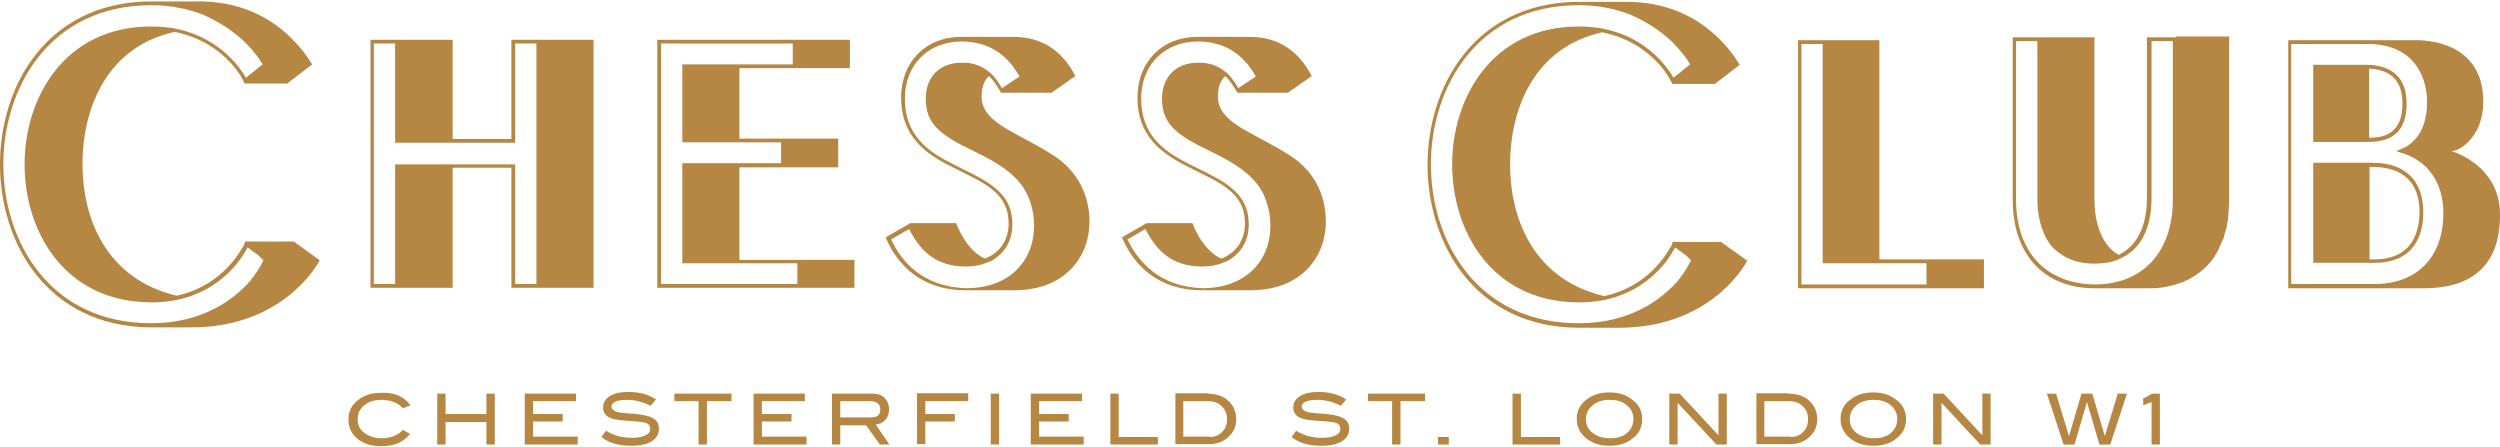 <?xml version="1.0" encoding="utf-8"?>
<!-- Generator: Adobe Illustrator 15.1.0, SVG Export Plug-In . SVG Version: 6.00 Build 0)  -->
<!DOCTYPE svg PUBLIC "-//W3C//DTD SVG 1.1//EN" "http://www.w3.org/Graphics/SVG/1.1/DTD/svg11.dtd">
<svg version="1.1" id="Layer_1" xmlns="http://www.w3.org/2000/svg" xmlns:xlink="http://www.w3.org/1999/xlink" x="0px" y="0px"
	 width="300px" height="53.648px" viewBox="0 0 300 53.648" enable-background="new 0 0 300 53.648" xml:space="preserve">
<g>
	<g>
		<path fill="#B68643" d="M49.266,48.641l-0.899,0.348c-0.601-0.656-1.5-1.004-2.601-1.004c-0.85,0-1.55,0.203-2.05,0.656
			c-0.552,0.445-0.8,1-0.8,1.648c0,0.699,0.248,1.246,0.8,1.65c0.5,0.4,1.248,0.654,2.101,0.654c1.096,0,1.897-0.355,2.548-1.004
			l0.85,0.496c-0.448,0.508-0.95,0.906-1.5,1.105c-0.548,0.248-1.198,0.348-2,0.348c-1.102,0-1.952-0.246-2.702-0.793
			c-0.798-0.605-1.199-1.41-1.199-2.398c0-1.008,0.397-1.809,1.25-2.406c0.699-0.547,1.602-0.797,2.651-0.797
			C47.316,47.036,48.464,47.583,49.266,48.641z"/>
		<path fill="#B68643" d="M59.37,53.344h-1v-2.703h-4.904v2.703h-0.998v-6.109h0.998v2.451h4.904v-2.451h1V53.344z"/>
		<path fill="#B68643" d="M69.322,53.344h-6.351v-6.109h6.152v0.906h-5.156v1.545h3.554v0.896h-3.554v1.813h5.353v0.949H69.322z"/>
		<path fill="#B68643" d="M78.076,48.69c-0.9-0.447-1.802-0.705-2.754-0.705c-0.599,0-1.099,0.055-1.45,0.203
			c-0.348,0.148-0.5,0.348-0.5,0.602c0,0.248,0.202,0.449,0.55,0.605c0.252,0.094,0.65,0.145,1.25,0.199
			c0.85,0.047,1.404,0.094,1.65,0.148c0.75,0.094,1.35,0.291,1.702,0.547c0.352,0.25,0.55,0.65,0.55,1.152
			c0,0.645-0.3,1.152-0.851,1.502c-0.55,0.348-1.401,0.549-2.449,0.549c-1.551,0-2.755-0.348-3.604-1.053l0.554-0.75
			c0.948,0.596,2,0.85,3.101,0.85c0.7,0,1.25-0.1,1.647-0.301c0.402-0.203,0.555-0.451,0.555-0.797c0-0.4-0.252-0.656-0.752-0.75
			c-0.252-0.051-0.952-0.152-2.103-0.203c-0.998-0.053-1.698-0.201-2.1-0.402c-0.448-0.25-0.7-0.646-0.7-1.195
			c0-0.559,0.252-1,0.8-1.355c0.55-0.348,1.3-0.502,2.252-0.502c1.298,0,2.4,0.307,3.3,0.902L78.076,48.69z"/>
		<path fill="#B68643" d="M87.73,48.141h-2.9v5.203h-1.002v-5.203h-2.902v-0.906h6.853v0.906H87.73z"/>
		<path fill="#B68643" d="M96.784,53.344H90.43v-6.109h6.152v0.906h-5.154v1.545h3.553v0.896h-3.553v1.813h5.354v0.949H96.784z"/>
		<path fill="#B68643" d="M106.732,53.344h-1.148l-1.65-2.303h-3.1v2.303h-1v-6.109h4.8c0.65,0,1.152,0.156,1.5,0.504
			c0.353,0.355,0.55,0.795,0.55,1.398c0,0.504-0.149,0.949-0.449,1.254c-0.252,0.301-0.65,0.504-1.15,0.547L106.732,53.344z
			 M104.484,50.09c0.798,0,1.149-0.301,1.149-0.949c0-0.652-0.401-1-1.25-1h-3.552v1.949H104.484z"/>
		<path fill="#B68643" d="M116.188,48.141h-5.151v1.545h3.55v0.896h-3.55v2.709h-1V47.19h6.151V48.141z"/>
		<path fill="#B68643" d="M119.89,53.344h-1v-6.109h1V53.344z"/>
		<path fill="#B68643" d="M130.042,53.344h-6.35v-6.109h6.153v0.906h-5.155v1.545h3.554v0.896h-3.554v1.813h5.354v0.949H130.042z"/>
		<path fill="#B68643" d="M138.944,53.344h-5.7v-6.109h1v5.205h4.7V53.344z"/>
		<path fill="#B68643" d="M144.898,47.239c1.048,0,1.897,0.301,2.498,0.855c0.6,0.547,0.951,1.301,0.951,2.25
			c0,0.846-0.352,1.596-1.002,2.145c-0.598,0.547-1.348,0.803-2.25,0.803h-4.048V47.19h3.853v0.049H144.898z M145.146,52.442
			c0.598,0,1.102-0.203,1.5-0.598c0.401-0.4,0.6-0.904,0.6-1.5c0-0.656-0.198-1.203-0.65-1.605
			c-0.396-0.402-0.947-0.598-1.649-0.598h-2.95v4.254h3.152v0.047H145.146z"/>
		<path fill="#B68643" d="M160.902,48.69c-0.898-0.447-1.797-0.705-2.748-0.705c-0.604,0-1.107,0.055-1.451,0.203
			c-0.357,0.148-0.504,0.348-0.504,0.602c0,0.248,0.199,0.449,0.547,0.605c0.254,0.094,0.658,0.145,1.252,0.199
			c0.85,0.047,1.4,0.094,1.654,0.148c0.75,0.094,1.348,0.291,1.703,0.547c0.348,0.25,0.549,0.65,0.549,1.152
			c0,0.645-0.309,1.152-0.857,1.502c-0.549,0.348-1.395,0.549-2.455,0.549c-1.545,0-2.746-0.348-3.598-1.053l0.549-0.75
			c0.953,0.596,2.004,0.85,3.105,0.85c0.695,0,1.25-0.1,1.645-0.301c0.402-0.203,0.549-0.451,0.549-0.797
			c0-0.4-0.242-0.656-0.75-0.75c-0.24-0.051-0.943-0.152-2.098-0.203c-0.998-0.053-1.701-0.201-2.096-0.402
			c-0.457-0.25-0.707-0.646-0.707-1.195c0-0.559,0.25-1,0.799-1.355c0.549-0.348,1.299-0.502,2.252-0.502
			c1.297,0,2.402,0.307,3.301,0.902L160.902,48.69z"/>
		<path fill="#B68643" d="M170.957,48.141h-2.898v5.203h-1.004v-5.203h-2.895v-0.906h6.844v0.906H170.957z"/>
		<path fill="#B68643" d="M173.859,53.344h-1.301V52.44h1.301V53.344z"/>
		<path fill="#B68643" d="M187.211,53.344h-5.705v-6.109h1.004v5.205h4.701V53.344z"/>
		<path fill="#B68643" d="M197.059,50.29c0,1-0.393,1.797-1.246,2.398c-0.695,0.547-1.598,0.805-2.65,0.805
			c-1.098,0-1.951-0.258-2.701-0.805c-0.795-0.602-1.254-1.4-1.254-2.398c0-1.004,0.402-1.801,1.254-2.395
			c0.75-0.551,1.604-0.805,2.645-0.805c1.059,0,1.959,0.254,2.654,0.805C196.666,48.489,197.059,49.286,197.059,50.29z
			 M196.016,50.29c0-0.695-0.297-1.301-0.898-1.754c-0.508-0.395-1.152-0.551-1.955-0.551c-0.85,0-1.553,0.203-2.049,0.656
			c-0.551,0.445-0.805,1-0.805,1.648c0,0.699,0.254,1.246,0.805,1.65c0.496,0.4,1.201,0.654,2.102,0.654
			c0.85,0,1.547-0.199,2.051-0.654C195.762,51.489,196.016,50.94,196.016,50.29z"/>
		<path fill="#B68643" d="M207.215,53.344h-1.246l-4.656-5.008v5.008h-0.996v-6.109h1.246l4.656,5.004v-5.004h0.996V53.344z"/>
		<path fill="#B68643" d="M214.625,47.239c1.043,0,1.895,0.301,2.492,0.855c0.602,0.547,0.953,1.301,0.953,2.25
			c0,0.846-0.352,1.596-1,2.145c-0.598,0.547-1.344,0.803-2.25,0.803h-4.051V47.19h3.859v0.049H214.625z M214.867,52.442
			c0.602,0,1.105-0.203,1.5-0.598c0.4-0.4,0.602-0.904,0.602-1.5c0-0.656-0.201-1.203-0.648-1.605
			c-0.395-0.402-0.945-0.598-1.646-0.598h-2.955v4.254h3.148V52.442L214.867,52.442z"/>
		<path fill="#B68643" d="M228.723,50.29c0,1-0.4,1.797-1.25,2.398c-0.699,0.547-1.594,0.805-2.652,0.805
			c-1.098,0-1.941-0.258-2.695-0.805c-0.801-0.602-1.258-1.4-1.258-2.398c0-1.004,0.4-1.801,1.258-2.395
			c0.754-0.551,1.598-0.805,2.645-0.805c1.053,0,1.949,0.254,2.654,0.805C228.322,48.489,228.723,49.286,228.723,50.29z
			 M227.674,50.29c0-0.695-0.295-1.301-0.896-1.754c-0.504-0.395-1.152-0.551-1.957-0.551c-0.844,0-1.547,0.203-2.047,0.656
			c-0.551,0.445-0.801,1-0.801,1.648c0,0.699,0.25,1.246,0.801,1.65c0.5,0.4,1.203,0.654,2.102,0.654
			c0.848,0,1.553-0.199,2.047-0.654C227.426,51.489,227.674,50.94,227.674,50.29z"/>
		<path fill="#B68643" d="M238.875,53.344h-1.246l-4.648-5.008v5.008h-1.004v-6.109h1.254l4.652,5.004v-5.004h0.992V53.344z"/>
		<path fill="#B68643" d="M255.232,47.239l-1.998,6.109h-1.299l-1.502-5.105l-1.496,5.105h-1.305l-2.004-6.109h1.105l1.547,5.102
			l1.496-5.102h1.303l1.498,5.102l1.555-5.102H255.232z"/>
		<path fill="#B68643" d="M259.184,53.344h-0.998v-5.102l-1,0.398v-0.855c0.35-0.094,0.701-0.293,1-0.547h0.998V53.344z"/>
	</g>
	<g>
		<path fill="#B68643" d="M71.224,4.774H61.37v11.908h-7.054V4.774h-9.854v29.761h9.854V20.129h7.054v14.406h9.854V4.774z
			 M64.372,34.079h-2.554V19.728H47.414v14.351h-2.55V5.227h2.55v11.903h14.404V5.227h2.554V34.079z"/>
		<path fill="#B68643" d="M102.534,31.188H88.732V20.08h11.852v-3.45H88.732V8.176h13.252V4.774H78.876v29.761h23.656v-3.348
			H102.534z M95.68,34.079H79.324V5.227H95.13v2.5H81.878v9.353H93.73v2.502H81.878V31.59H95.68V34.079z"/>
		<path fill="#B68643" d="M238.076,31.131h-12.549V4.824h-9.754V34.59h22.303V31.131z M231.178,34.133h-15.006V5.278h2.551V31.59
			h12.455V34.133z"/>
		<path fill="#B68643" d="M261.088,4.477L261.088,4.477h-3.459v19.255c0,3.452-1.193,5.798-3.395,6.851
			c-0.852-0.447-2.9-2.098-2.9-6.751V4.477h-9.807v19.505c0,6.548,3.75,10.608,9.807,10.608c0.053,0,0.053,0,0.102,0h6.6
			c0.949,0,1.801-0.105,2.648-0.355c0.301-0.045,0.553-0.156,0.852-0.246c0.25-0.055,0.449-0.152,0.65-0.258
			c0.35-0.145,0.648-0.293,0.951-0.496c0.203-0.1,0.348-0.254,0.551-0.348c0.051-0.051,0.098-0.107,0.146-0.107
			c0.154-0.146,0.354-0.25,0.502-0.396c0.047,0,0.047-0.047,0.1-0.1c0.148-0.148,0.35-0.303,0.506-0.5
			c0.045-0.049,0.098-0.104,0.145-0.15l0,0c0.154-0.152,0.301-0.355,0.449-0.555c0.109-0.146,0.258-0.348,0.348-0.549
			c0.053-0.045,0.109-0.146,0.109-0.201c0.094-0.098,0.148-0.195,0.199-0.344c0.049-0.051,0.094-0.152,0.094-0.25
			c0.055-0.102,0.111-0.203,0.16-0.299c0.094-0.201,0.143-0.354,0.242-0.555c0.055-0.049,0.055-0.146,0.105-0.195
			c0.043-0.152,0.098-0.252,0.098-0.402c0.051-0.152,0.102-0.299,0.148-0.5c0-0.049,0.051-0.1,0.051-0.152
			c0-0.048,0-0.098,0.055-0.149c0.047-0.202,0.09-0.349,0.09-0.55c0.055-0.099,0.055-0.202,0.055-0.301
			c0.047-0.146,0.047-0.296,0.094-0.498c0-0.102,0-0.151,0-0.252c0.059-0.248,0.059-0.447,0.059-0.699
			c0-0.349,0.049-0.7,0.049-1.049V4.376h-6.402V4.477L261.088,4.477z M241.928,23.982V4.924h2.553v18.808
			c0,1.649,0.246,3,0.75,4.151c0.156,0.449,0.395,0.848,0.648,1.25c0.305,0.449,0.695,0.852,1.201,1.195
			c1.105,0.859,2.498,1.307,4.254,1.307c0.494,0,0.951-0.045,1.354-0.1h0.094c0.055,0,0.154,0,0.254-0.055h0.049
			c0.15-0.043,0.244-0.043,0.352-0.09c0.146-0.055,0.248-0.055,0.396-0.111c0.152-0.045,0.248-0.092,0.355-0.146
			c0.047,0,0.047,0,0.094-0.051c2.551-1.045,3.904-3.599,3.904-7.349V4.924h2.551V23.98c0,6.251-3.604,10.153-9.35,10.153
			C245.535,34.079,241.928,30.231,241.928,23.982z"/>
		<path fill="#B68643" d="M126.542,18.73c-1.3-0.851-2.452-1.45-4.752-2.702c-2.548-1.351-4-2.6-4-4.4
			c0-1.502,0.498-2.151,0.897-2.5c0.503,0.5,0.902,1.101,1.202,1.597l0.25,0.401l0,0l0,0l0,0l0,0h6.048l2.854-2
			c-1.6-3.098-4.05-4.7-7.452-4.7c-3.152,0-2.804,0-6.252,0l0,0c-4.25,0-7.202,3-7.202,7.303c0,4.599,2.9,6.701,6.002,8.25
			l2.101,1.052c3.05,1.5,4.798,2.899,4.798,5.802c0,1.8-0.896,3.302-2.496,4.052l-0.103,0.043c-0.052,0-0.1,0.055-0.151,0.055
			c0,0-0.05,0-0.099,0.047c-2.352-1.047-3.451-4.25-3.451-4.25h-5.5l0,0l0,0l0,0l0,0l-2.952,1.703l0.151,0.348
			c1.248,2.758,3.95,6,9.45,6c0.101,0,0.2,0,0.3,0c1.15,0,4.801,0,5.5,0c6.305,0,9.055-4.195,9.055-8.201
			C130.742,22.633,128.59,20.08,126.542,18.73z M106.934,28.731l2.15-1.249c1.152,2.202,2.85,4.499,6.802,4.499
			c0.454,0,0.902-0.043,1.298-0.098c0.103,0,0.202-0.055,0.252-0.055c0.101-0.043,0.25-0.043,0.353-0.09
			c0.098-0.055,0.246-0.055,0.348-0.104c0.101-0.045,0.25-0.1,0.351-0.154c0.052-0.043,0.1-0.043,0.151-0.043h0.046
			c1.801-0.852,2.803-2.502,2.803-4.502c0-3.101-1.853-4.601-5.053-6.202l-2.102-1.048c-3-1.5-5.75-3.454-5.75-7.856
			c0-4.05,2.8-6.85,6.802-6.85c3.052,0,5.404,1.399,6.954,4.199l-2.104,1.404c-0.45-0.75-0.996-1.651-1.95-2.252
			c-0.544-0.357-1.099-0.605-1.698-0.706c-0.4-0.1-0.8-0.1-1.2-0.1c-2.602,0-4.298,1.698-4.298,4.298
			c0,2.501,1.098,3.904,4.25,5.555l2.1,1.048c2.351,1.152,4.003,2.301,5.051,3.65c0.75,0.954,1.252,2.152,1.5,3.65
			c0.048,0.403,0.1,0.85,0.1,1.304c0,4.555-3.25,7.555-8.102,7.555C110.686,34.436,108.136,31.333,106.934,28.731z"/>
		<path fill="#B68643" d="M154.9,18.73c-1.303-0.851-2.451-1.45-4.752-2.702c-2.551-1.351-4-2.6-4-4.4
			c0-1.502,0.498-2.151,0.899-2.5c0.498,0.5,0.896,1.101,1.2,1.597l0.252,0.401l0,0l0,0l0,0l0,0h6.051l2.855-2
			c-1.609-3.098-4.061-4.7-7.458-4.7c-3.15,0-2.798,0-6.252,0l0,0c-4.25,0-7.2,3-7.2,7.303c0,4.599,2.9,6.701,6,8.25l2.102,1.052
			c3.049,1.5,4.801,2.899,4.801,5.802c0,1.8-0.898,3.302-2.5,4.052l-0.103,0.043c-0.048,0-0.1,0.055-0.149,0.055
			c0,0-0.051,0-0.101,0.047c-2.352-1.047-3.452-4.25-3.452-4.25h-5.5l0,0l0,0l0,0l0,0l-2.952,1.703l0.15,0.348
			c1.25,2.758,3.952,6,9.452,6c0.1,0,0.202,0,0.3,0c1.15,0,4.804,0,5.504,0c6.296,0,9.054-4.195,9.054-8.201
			C159.105,22.633,157.002,20.08,154.9,18.73z M135.294,28.731l2.15-1.249c1.151,2.202,2.854,4.499,6.802,4.499
			c0.452,0,0.9-0.043,1.3-0.098c0.103,0,0.198-0.055,0.248-0.055c0.1-0.043,0.254-0.043,0.354-0.09
			c0.1-0.055,0.252-0.055,0.348-0.104c0.1-0.045,0.252-0.1,0.352-0.154c0.051-0.043,0.101-0.043,0.15-0.043h0.05
			c1.798-0.852,2.8-2.502,2.8-4.502c0-3.101-1.854-4.601-5.05-6.202l-2.104-1.048c-3-1.5-5.752-3.454-5.752-7.856
			c0-4.05,2.8-6.85,6.802-6.85c3.05,0,5.402,1.399,6.954,4.199l-2.099,1.398c-0.453-0.75-1.002-1.652-1.953-2.252
			c-0.551-0.352-1.101-0.602-1.702-0.7c-0.398-0.1-0.796-0.1-1.2-0.1c-2.598,0-4.3,1.698-4.3,4.298c0,2.501,1.1,3.904,4.25,5.555
			l2.1,1.048c2.353,1.152,4.004,2.301,5.054,3.65c0.75,0.954,1.25,2.152,1.502,3.65c0.049,0.403,0.096,0.85,0.096,1.304
			c0,4.555-3.247,7.555-8.102,7.555C139.094,34.436,136.546,31.333,135.294,28.731z"/>
		<g>
			<path fill="#B68643" d="M288.793,12.426c0-3.05-1.705-4.651-4.906-4.651h-6.297v9.253h6.654
				C287.293,17.03,288.793,15.528,288.793,12.426z M288.297,12.426c0,3.652-2.25,4.104-4.004,4.104V8.229
				C286.996,8.378,288.297,9.778,288.297,12.426z"/>
			<path fill="#B68643" d="M290.793,25.484c0-3.802-2.148-5.952-6.098-5.952h-7.107v12.002h7.25
				C289.996,31.59,290.793,27.784,290.793,25.484z M284.84,31.131h-0.496V20.03h0.352c3.695,0,5.652,1.899,5.652,5.452
				C290.293,28.083,289.34,31.131,284.84,31.131z"/>
			<path fill="#B68643" d="M294.152,18.131c1.246,0,3.844-2.004,3.844-5.907c0-6.702-5.9-7.402-8.051-7.402
				c-1.648,0-15.354,0-15.354,0V34.59h16.303C296,34.59,300,32.383,300,25.83C300.043,19.728,294.152,18.131,294.152,18.131z
				 M275.039,5.278h9.105c5.252,0,7.104,3.598,7.104,7c0,2.101-0.604,3.75-1.799,4.801c-0.355,0.353-0.801,0.6-1.297,0.8
				l-0.605,0.252l0.605,0.196c3.197,0.952,5.051,3.606,5.051,7.256c0,5.257-3.156,8.495-8.207,8.495h-10.055v-28.8H275.039z"/>
		</g>
		<path fill="#B68643" d="M206.518,29.034h-5.65l-0.053-0.049v0.049h-0.201l0.109,0.1l-0.156,0.352
			c-0.049,0.146-0.146,0.299-0.248,0.398c-0.648,1.15-2.947,4.598-7.805,5.65c-8.096-1.896-11.299-8.752-11.299-15.802
			c0-6.954,3.094-14.108,11.053-15.856c5.299,1.048,7.701,4.798,8.152,5.7l0.246,0.45l-0.053,0.05h0.053l0,0l0,0h5.107l3-2.3
			c-1.152-1.851-5.051-7.552-13.559-7.552h-5.297c-0.156,0-0.65,0-0.752,0h-0.1c0,0-0.055,0-0.098,0
			c-12.16,0.3-17.66,10.256-17.66,19.555c0,9.406,5.652,19.459,18.051,19.553c-0.094,0-0.195,0-0.195,0h5.098
			c10.457,0,14.758-6.799,15.406-8.053L206.518,29.034z M171.707,19.728c0-9.2,5.551-19.104,17.758-19.104c2.496,0,4.6,0.5,6.35,1.2
			c1.65,0.75,3.404,1.8,4.951,3.302c0.953,1,1.656,1.898,2.053,2.599l-2.004,1.602c-0.496-0.898-2.947-4.75-8.301-5.852
			c-0.299-0.051-0.596-0.15-0.951-0.15c-0.648-0.1-1.348-0.146-2.098-0.146c-10.457,0-15.205,8.601-15.205,16.55
			c0,7.306,3.955,15.054,12.607,16.362c0.242,0.045,0.441,0.045,0.697,0.092c0.646,0.053,1.299,0.102,1.949,0.102
			c7.254,0,10.455-4.75,11.252-6.15c0.105-0.152,0.203-0.352,0.25-0.451l1.297,0.953l0.605,0.6
			c-0.449,0.949-0.998,1.746-1.604,2.496c-2,2.254-5.756,5.053-11.801,5.053C177.258,38.836,171.707,28.932,171.707,19.728z"/>
		<path fill="#B68643" d="M29.36,10.026h5.102l3-2.3C36.31,5.876,32.41,0.174,23.908,0.174h-5.302c-0.15,0-0.65,0-0.75,0h-0.101
			c0,0-0.052,0-0.102,0C5.5,0.473,0,10.428,0,19.728c0,9.405,5.65,19.456,18.056,19.558c-0.1,0-0.202,0-0.202,0h5.101
			c10.454,0,14.754-6.797,15.41-8.051l-3.103-2.25h-5.706l-0.048-0.053v0.053H29.31l0.097,0.098l-0.148,0.352
			c-0.05,0.148-0.149,0.297-0.25,0.398c-0.649,1.152-2.952,4.602-7.802,5.652C13.104,33.583,9.904,26.73,9.904,19.679
			c0-6.955,3.1-14.107,11.052-15.855c5.302,1.048,7.704,4.8,8.154,5.702L29.36,10.026z M0.4,19.728
			c0-9.2,5.552-19.104,17.756-19.104c2.5,0,4.598,0.5,6.352,1.2c1.65,0.75,3.404,1.8,4.954,3.302c0.998,1,1.646,1.898,2.05,2.599
			l-2.004,1.602c-0.5-0.898-2.954-4.75-8.3-5.852c-0.302-0.051-0.604-0.15-0.952-0.15c-0.649-0.1-1.35-0.146-2.1-0.146
			C7.7,3.178,2.95,11.778,2.95,19.728c0,7.306,3.954,15.054,12.604,16.362c0.252,0.045,0.45,0.045,0.7,0.092
			c0.652,0.053,1.3,0.102,1.954,0.102c7.25,0,10.452-4.75,11.252-6.15c0.098-0.152,0.198-0.352,0.248-0.451l1.3,0.953l0.604,0.6
			c-0.454,0.949-1.002,1.746-1.603,2.496c-2.002,2.254-5.754,5.053-11.802,5.053C5.952,38.836,0.4,28.932,0.4,19.728z"/>
	</g>
</g>
</svg>
